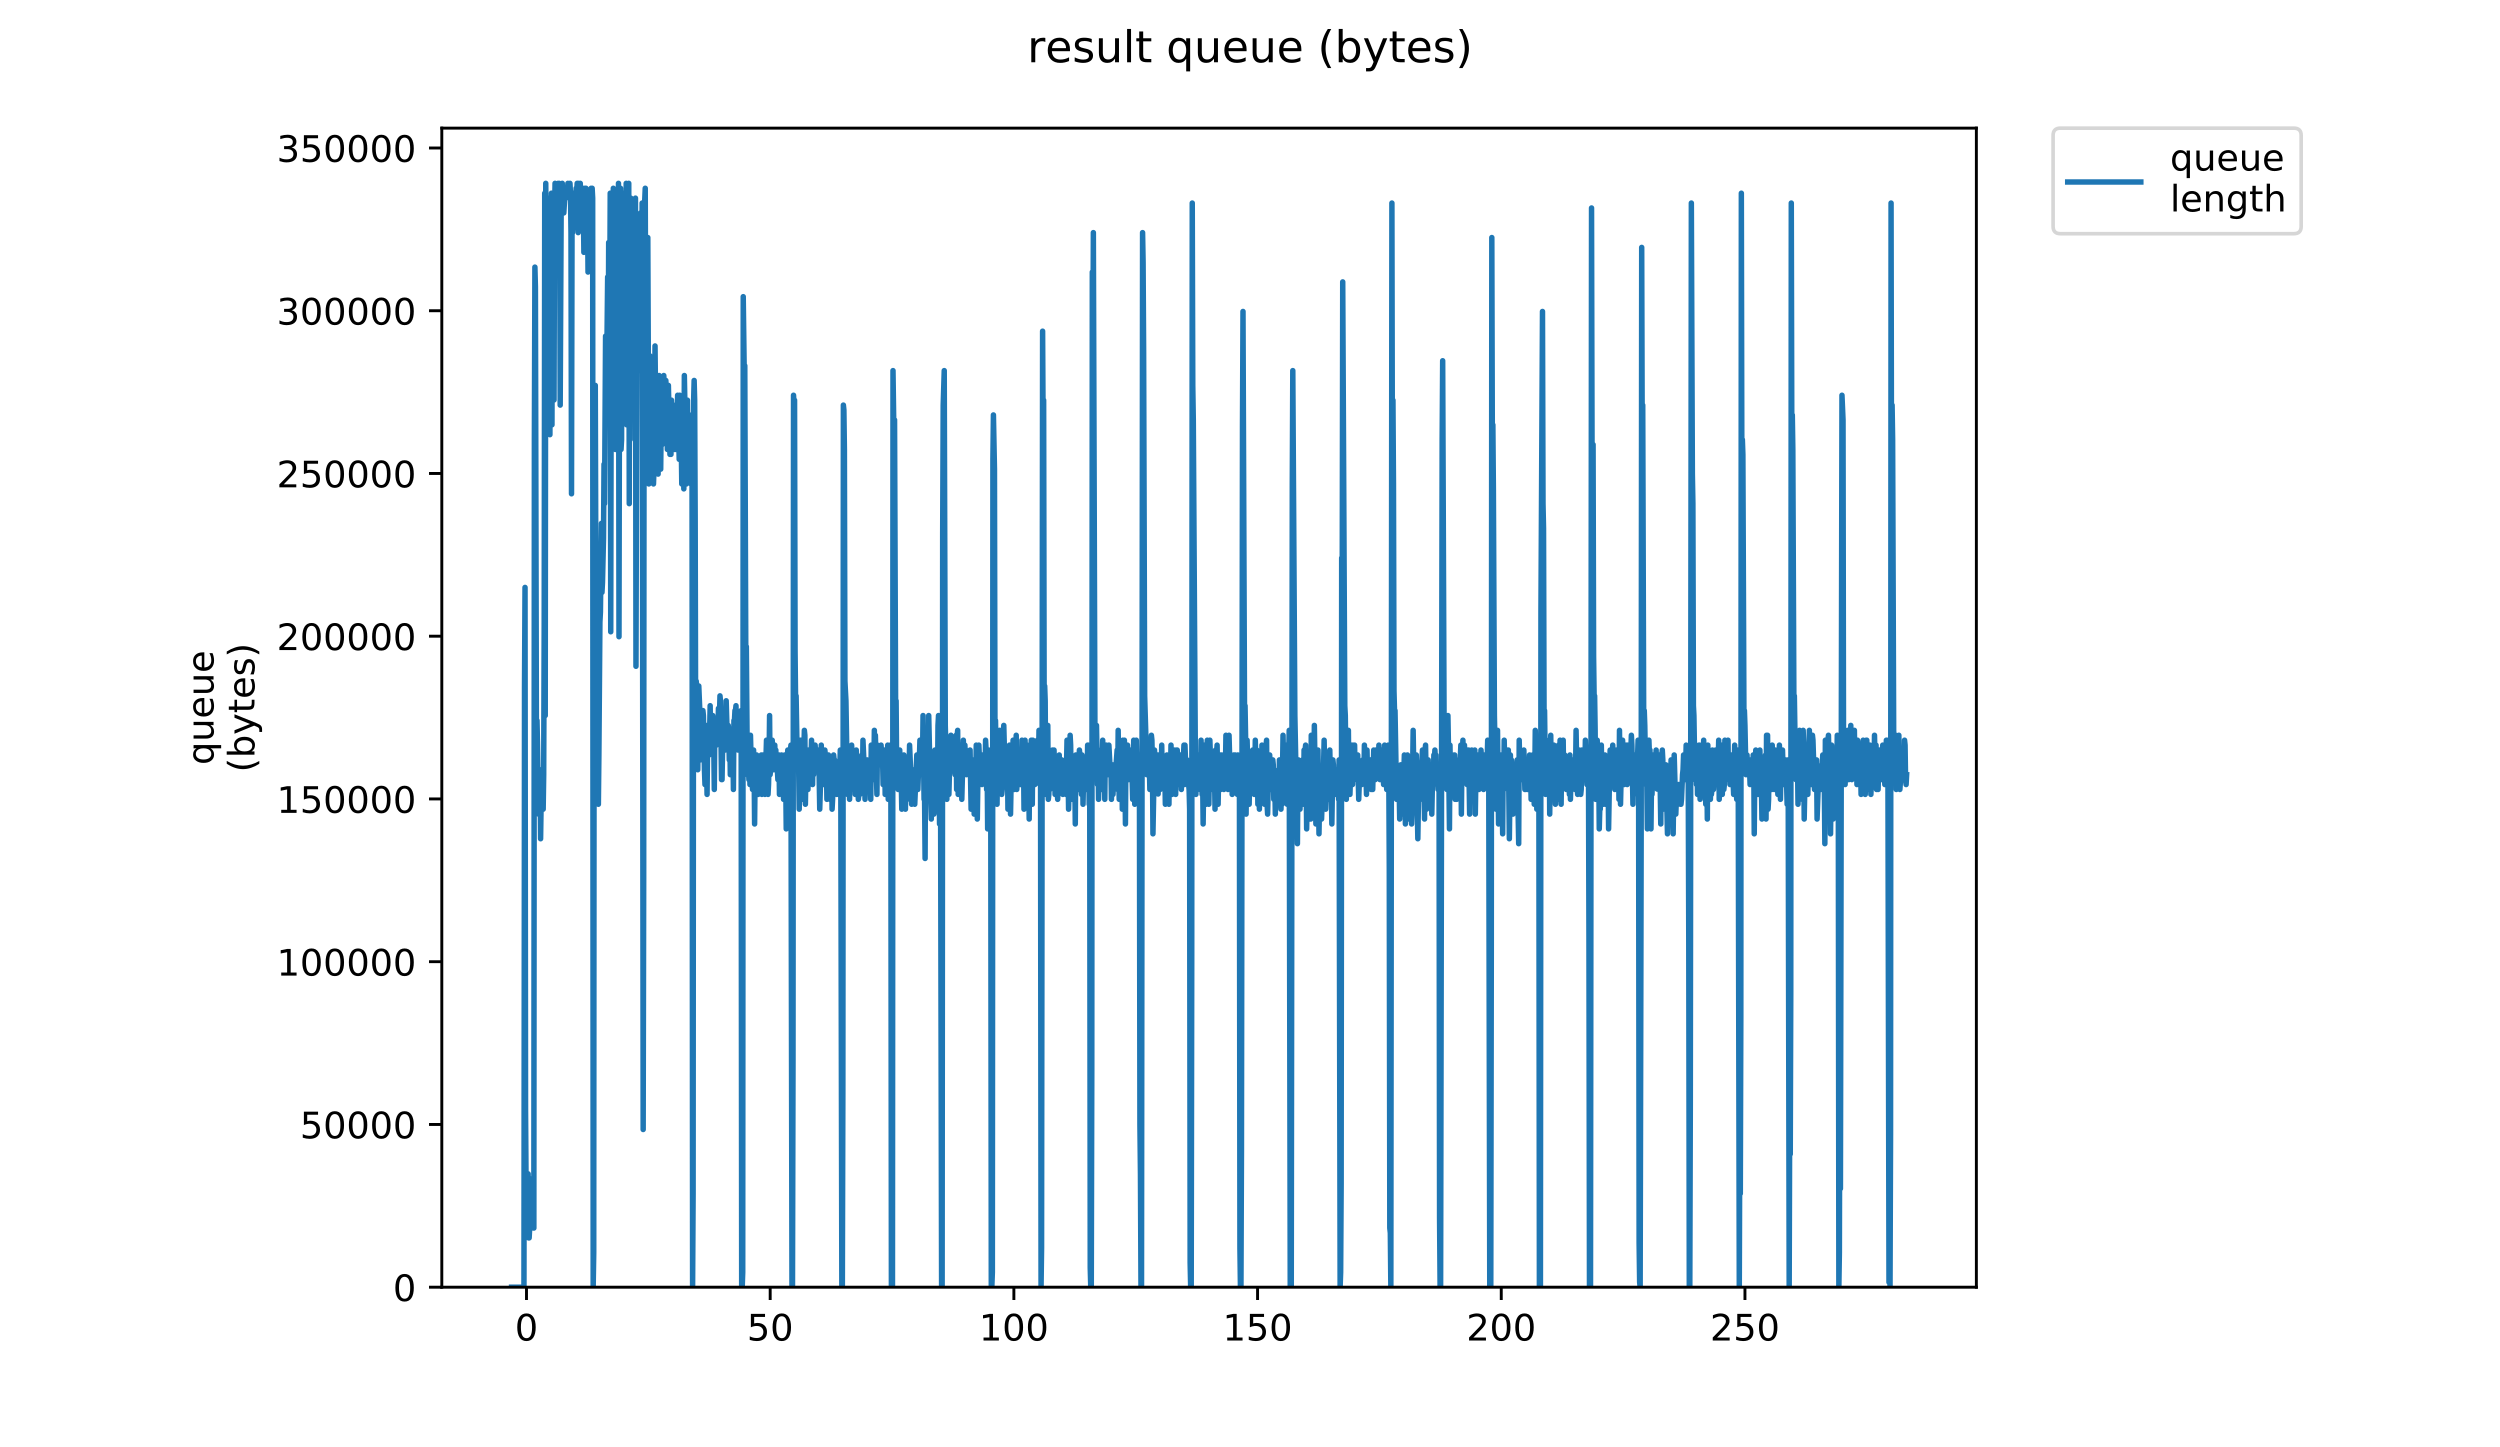 <?xml version="1.0" encoding="utf-8" standalone="no"?>
<!DOCTYPE svg PUBLIC "-//W3C//DTD SVG 1.1//EN"
  "http://www.w3.org/Graphics/SVG/1.1/DTD/svg11.dtd">
<!-- Created with matplotlib (https://matplotlib.org/) -->
<svg height="396pt" version="1.1" viewBox="0 0 684 396" width="684pt" xmlns="http://www.w3.org/2000/svg" xmlns:xlink="http://www.w3.org/1999/xlink">
 <defs>
  <style type="text/css">
*{stroke-linecap:butt;stroke-linejoin:round;}
  </style>
 </defs>
 <g id="figure_1">
  <g id="patch_1">
   <path d="M 0 396 
L 684 396 
L 684 0 
L 0 0 
z
" style="fill:#ffffff;"/>
  </g>
  <g id="axes_1">
   <g id="patch_2">
    <path d="M 120.879 352.174 
L 540.734 352.174 
L 540.734 35.062 
L 120.879 35.062 
z
" style="fill:#ffffff;"/>
   </g>
   <g id="matplotlib.axis_1">
    <g id="xtick_1">
     <g id="line2d_1">
      <defs>
       <path d="M 0 0 
L 0 3.5 
" id="mb4400d810d" style="stroke:#000000;stroke-width:0.8;"/>
      </defs>
      <g>
       <use style="stroke:#000000;stroke-width:0.8;" x="144.048" xlink:href="#mb4400d810d" y="352.174"/>
      </g>
     </g>
     <g id="text_1">
      <!-- 0 -->
      <defs>
       <path d="M 31.781 66.406 
Q 24.172 66.406 20.328 58.906 
Q 16.5 51.422 16.5 36.375 
Q 16.5 21.391 20.328 13.891 
Q 24.172 6.391 31.781 6.391 
Q 39.453 6.391 43.281 13.891 
Q 47.125 21.391 47.125 36.375 
Q 47.125 51.422 43.281 58.906 
Q 39.453 66.406 31.781 66.406 
z
M 31.781 74.219 
Q 44.047 74.219 50.516 64.516 
Q 56.984 54.828 56.984 36.375 
Q 56.984 17.969 50.516 8.266 
Q 44.047 -1.422 31.781 -1.422 
Q 19.531 -1.422 13.062 8.266 
Q 6.594 17.969 6.594 36.375 
Q 6.594 54.828 13.062 64.516 
Q 19.531 74.219 31.781 74.219 
z
" id="DejaVuSans-48"/>
      </defs>
      <g transform="translate(140.867 366.773)scale(0.1 -0.1)">
       <use xlink:href="#DejaVuSans-48"/>
      </g>
     </g>
    </g>
    <g id="xtick_2">
     <g id="line2d_2">
      <g>
       <use style="stroke:#000000;stroke-width:0.8;" x="210.722" xlink:href="#mb4400d810d" y="352.174"/>
      </g>
     </g>
     <g id="text_2">
      <!-- 50 -->
      <defs>
       <path d="M 10.797 72.906 
L 49.516 72.906 
L 49.516 64.594 
L 19.828 64.594 
L 19.828 46.734 
Q 21.969 47.469 24.109 47.828 
Q 26.266 48.188 28.422 48.188 
Q 40.625 48.188 47.75 41.5 
Q 54.891 34.812 54.891 23.391 
Q 54.891 11.625 47.562 5.094 
Q 40.234 -1.422 26.906 -1.422 
Q 22.312 -1.422 17.547 -0.641 
Q 12.797 0.141 7.719 1.703 
L 7.719 11.625 
Q 12.109 9.234 16.797 8.062 
Q 21.484 6.891 26.703 6.891 
Q 35.156 6.891 40.078 11.328 
Q 45.016 15.766 45.016 23.391 
Q 45.016 31 40.078 35.438 
Q 35.156 39.891 26.703 39.891 
Q 22.75 39.891 18.812 39.016 
Q 14.891 38.141 10.797 36.281 
z
" id="DejaVuSans-53"/>
      </defs>
      <g transform="translate(204.36 366.773)scale(0.1 -0.1)">
       <use xlink:href="#DejaVuSans-53"/>
       <use x="63.623" xlink:href="#DejaVuSans-48"/>
      </g>
     </g>
    </g>
    <g id="xtick_3">
     <g id="line2d_3">
      <g>
       <use style="stroke:#000000;stroke-width:0.8;" x="277.396" xlink:href="#mb4400d810d" y="352.174"/>
      </g>
     </g>
     <g id="text_3">
      <!-- 100 -->
      <defs>
       <path d="M 12.406 8.297 
L 28.516 8.297 
L 28.516 63.922 
L 10.984 60.406 
L 10.984 69.391 
L 28.422 72.906 
L 38.281 72.906 
L 38.281 8.297 
L 54.391 8.297 
L 54.391 0 
L 12.406 0 
z
" id="DejaVuSans-49"/>
      </defs>
      <g transform="translate(267.852 366.773)scale(0.1 -0.1)">
       <use xlink:href="#DejaVuSans-49"/>
       <use x="63.623" xlink:href="#DejaVuSans-48"/>
       <use x="127.246" xlink:href="#DejaVuSans-48"/>
      </g>
     </g>
    </g>
    <g id="xtick_4">
     <g id="line2d_4">
      <g>
       <use style="stroke:#000000;stroke-width:0.8;" x="344.07" xlink:href="#mb4400d810d" y="352.174"/>
      </g>
     </g>
     <g id="text_4">
      <!-- 150 -->
      <g transform="translate(334.526 366.773)scale(0.1 -0.1)">
       <use xlink:href="#DejaVuSans-49"/>
       <use x="63.623" xlink:href="#DejaVuSans-53"/>
       <use x="127.246" xlink:href="#DejaVuSans-48"/>
      </g>
     </g>
    </g>
    <g id="xtick_5">
     <g id="line2d_5">
      <g>
       <use style="stroke:#000000;stroke-width:0.8;" x="410.744" xlink:href="#mb4400d810d" y="352.174"/>
      </g>
     </g>
     <g id="text_5">
      <!-- 200 -->
      <defs>
       <path d="M 19.188 8.297 
L 53.609 8.297 
L 53.609 0 
L 7.328 0 
L 7.328 8.297 
Q 12.938 14.109 22.625 23.891 
Q 32.328 33.688 34.812 36.531 
Q 39.547 41.844 41.422 45.531 
Q 43.312 49.219 43.312 52.781 
Q 43.312 58.594 39.234 62.25 
Q 35.156 65.922 28.609 65.922 
Q 23.969 65.922 18.812 64.312 
Q 13.672 62.703 7.812 59.422 
L 7.812 69.391 
Q 13.766 71.781 18.938 73 
Q 24.125 74.219 28.422 74.219 
Q 39.75 74.219 46.484 68.547 
Q 53.219 62.891 53.219 53.422 
Q 53.219 48.922 51.531 44.891 
Q 49.859 40.875 45.406 35.406 
Q 44.188 33.984 37.641 27.219 
Q 31.109 20.453 19.188 8.297 
z
" id="DejaVuSans-50"/>
      </defs>
      <g transform="translate(401.2 366.773)scale(0.1 -0.1)">
       <use xlink:href="#DejaVuSans-50"/>
       <use x="63.623" xlink:href="#DejaVuSans-48"/>
       <use x="127.246" xlink:href="#DejaVuSans-48"/>
      </g>
     </g>
    </g>
    <g id="xtick_6">
     <g id="line2d_6">
      <g>
       <use style="stroke:#000000;stroke-width:0.8;" x="477.418" xlink:href="#mb4400d810d" y="352.174"/>
      </g>
     </g>
     <g id="text_6">
      <!-- 250 -->
      <g transform="translate(467.874 366.773)scale(0.1 -0.1)">
       <use xlink:href="#DejaVuSans-50"/>
       <use x="63.623" xlink:href="#DejaVuSans-53"/>
       <use x="127.246" xlink:href="#DejaVuSans-48"/>
      </g>
     </g>
    </g>
   </g>
   <g id="matplotlib.axis_2">
    <g id="ytick_1">
     <g id="line2d_7">
      <defs>
       <path d="M 0 0 
L -3.5 0 
" id="m1497741224" style="stroke:#000000;stroke-width:0.8;"/>
      </defs>
      <g>
       <use style="stroke:#000000;stroke-width:0.8;" x="120.879" xlink:href="#m1497741224" y="352.174"/>
      </g>
     </g>
     <g id="text_7">
      <!-- 0 -->
      <g transform="translate(107.516 355.973)scale(0.1 -0.1)">
       <use xlink:href="#DejaVuSans-48"/>
      </g>
     </g>
    </g>
    <g id="ytick_2">
     <g id="line2d_8">
      <g>
       <use style="stroke:#000000;stroke-width:0.8;" x="120.879" xlink:href="#m1497741224" y="307.648"/>
      </g>
     </g>
     <g id="text_8">
      <!-- 50000 -->
      <g transform="translate(82.066 311.447)scale(0.1 -0.1)">
       <use xlink:href="#DejaVuSans-53"/>
       <use x="63.623" xlink:href="#DejaVuSans-48"/>
       <use x="127.246" xlink:href="#DejaVuSans-48"/>
       <use x="190.869" xlink:href="#DejaVuSans-48"/>
       <use x="254.492" xlink:href="#DejaVuSans-48"/>
      </g>
     </g>
    </g>
    <g id="ytick_3">
     <g id="line2d_9">
      <g>
       <use style="stroke:#000000;stroke-width:0.8;" x="120.879" xlink:href="#m1497741224" y="263.121"/>
      </g>
     </g>
     <g id="text_9">
      <!-- 100000 -->
      <g transform="translate(75.704 266.92)scale(0.1 -0.1)">
       <use xlink:href="#DejaVuSans-49"/>
       <use x="63.623" xlink:href="#DejaVuSans-48"/>
       <use x="127.246" xlink:href="#DejaVuSans-48"/>
       <use x="190.869" xlink:href="#DejaVuSans-48"/>
       <use x="254.492" xlink:href="#DejaVuSans-48"/>
       <use x="318.115" xlink:href="#DejaVuSans-48"/>
      </g>
     </g>
    </g>
    <g id="ytick_4">
     <g id="line2d_10">
      <g>
       <use style="stroke:#000000;stroke-width:0.8;" x="120.879" xlink:href="#m1497741224" y="218.595"/>
      </g>
     </g>
     <g id="text_10">
      <!-- 150000 -->
      <g transform="translate(75.704 222.394)scale(0.1 -0.1)">
       <use xlink:href="#DejaVuSans-49"/>
       <use x="63.623" xlink:href="#DejaVuSans-53"/>
       <use x="127.246" xlink:href="#DejaVuSans-48"/>
       <use x="190.869" xlink:href="#DejaVuSans-48"/>
       <use x="254.492" xlink:href="#DejaVuSans-48"/>
       <use x="318.115" xlink:href="#DejaVuSans-48"/>
      </g>
     </g>
    </g>
    <g id="ytick_5">
     <g id="line2d_11">
      <g>
       <use style="stroke:#000000;stroke-width:0.8;" x="120.879" xlink:href="#m1497741224" y="174.068"/>
      </g>
     </g>
     <g id="text_11">
      <!-- 200000 -->
      <g transform="translate(75.704 177.867)scale(0.1 -0.1)">
       <use xlink:href="#DejaVuSans-50"/>
       <use x="63.623" xlink:href="#DejaVuSans-48"/>
       <use x="127.246" xlink:href="#DejaVuSans-48"/>
       <use x="190.869" xlink:href="#DejaVuSans-48"/>
       <use x="254.492" xlink:href="#DejaVuSans-48"/>
       <use x="318.115" xlink:href="#DejaVuSans-48"/>
      </g>
     </g>
    </g>
    <g id="ytick_6">
     <g id="line2d_12">
      <g>
       <use style="stroke:#000000;stroke-width:0.8;" x="120.879" xlink:href="#m1497741224" y="129.541"/>
      </g>
     </g>
     <g id="text_12">
      <!-- 250000 -->
      <g transform="translate(75.704 133.341)scale(0.1 -0.1)">
       <use xlink:href="#DejaVuSans-50"/>
       <use x="63.623" xlink:href="#DejaVuSans-53"/>
       <use x="127.246" xlink:href="#DejaVuSans-48"/>
       <use x="190.869" xlink:href="#DejaVuSans-48"/>
       <use x="254.492" xlink:href="#DejaVuSans-48"/>
       <use x="318.115" xlink:href="#DejaVuSans-48"/>
      </g>
     </g>
    </g>
    <g id="ytick_7">
     <g id="line2d_13">
      <g>
       <use style="stroke:#000000;stroke-width:0.8;" x="120.879" xlink:href="#m1497741224" y="85.015"/>
      </g>
     </g>
     <g id="text_13">
      <!-- 300000 -->
      <defs>
       <path d="M 40.578 39.312 
Q 47.656 37.797 51.625 33 
Q 55.609 28.219 55.609 21.188 
Q 55.609 10.406 48.188 4.484 
Q 40.766 -1.422 27.094 -1.422 
Q 22.516 -1.422 17.656 -0.516 
Q 12.797 0.391 7.625 2.203 
L 7.625 11.719 
Q 11.719 9.328 16.594 8.109 
Q 21.484 6.891 26.812 6.891 
Q 36.078 6.891 40.938 10.547 
Q 45.797 14.203 45.797 21.188 
Q 45.797 27.641 41.281 31.266 
Q 36.766 34.906 28.719 34.906 
L 20.219 34.906 
L 20.219 43.016 
L 29.109 43.016 
Q 36.375 43.016 40.234 45.922 
Q 44.094 48.828 44.094 54.297 
Q 44.094 59.906 40.109 62.906 
Q 36.141 65.922 28.719 65.922 
Q 24.656 65.922 20.016 65.031 
Q 15.375 64.156 9.812 62.312 
L 9.812 71.094 
Q 15.438 72.656 20.344 73.438 
Q 25.25 74.219 29.594 74.219 
Q 40.828 74.219 47.359 69.109 
Q 53.906 64.016 53.906 55.328 
Q 53.906 49.266 50.438 45.094 
Q 46.969 40.922 40.578 39.312 
z
" id="DejaVuSans-51"/>
      </defs>
      <g transform="translate(75.704 88.814)scale(0.1 -0.1)">
       <use xlink:href="#DejaVuSans-51"/>
       <use x="63.623" xlink:href="#DejaVuSans-48"/>
       <use x="127.246" xlink:href="#DejaVuSans-48"/>
       <use x="190.869" xlink:href="#DejaVuSans-48"/>
       <use x="254.492" xlink:href="#DejaVuSans-48"/>
       <use x="318.115" xlink:href="#DejaVuSans-48"/>
      </g>
     </g>
    </g>
    <g id="ytick_8">
     <g id="line2d_14">
      <g>
       <use style="stroke:#000000;stroke-width:0.8;" x="120.879" xlink:href="#m1497741224" y="40.488"/>
      </g>
     </g>
     <g id="text_14">
      <!-- 350000 -->
      <g transform="translate(75.704 44.288)scale(0.1 -0.1)">
       <use xlink:href="#DejaVuSans-51"/>
       <use x="63.623" xlink:href="#DejaVuSans-53"/>
       <use x="127.246" xlink:href="#DejaVuSans-48"/>
       <use x="190.869" xlink:href="#DejaVuSans-48"/>
       <use x="254.492" xlink:href="#DejaVuSans-48"/>
       <use x="318.115" xlink:href="#DejaVuSans-48"/>
      </g>
     </g>
    </g>
    <g id="text_15">
     <!-- queue -->
     <defs>
      <path d="M 14.797 27.297 
Q 14.797 17.391 18.875 11.75 
Q 22.953 6.109 30.078 6.109 
Q 37.203 6.109 41.297 11.75 
Q 45.406 17.391 45.406 27.297 
Q 45.406 37.203 41.297 42.844 
Q 37.203 48.484 30.078 48.484 
Q 22.953 48.484 18.875 42.844 
Q 14.797 37.203 14.797 27.297 
z
M 45.406 8.203 
Q 42.578 3.328 38.25 0.953 
Q 33.938 -1.422 27.875 -1.422 
Q 17.969 -1.422 11.734 6.484 
Q 5.516 14.406 5.516 27.297 
Q 5.516 40.188 11.734 48.094 
Q 17.969 56 27.875 56 
Q 33.938 56 38.25 53.625 
Q 42.578 51.266 45.406 46.391 
L 45.406 54.688 
L 54.391 54.688 
L 54.391 -20.797 
L 45.406 -20.797 
z
" id="DejaVuSans-113"/>
      <path d="M 8.5 21.578 
L 8.5 54.688 
L 17.484 54.688 
L 17.484 21.922 
Q 17.484 14.156 20.5 10.266 
Q 23.531 6.391 29.594 6.391 
Q 36.859 6.391 41.078 11.031 
Q 45.312 15.672 45.312 23.688 
L 45.312 54.688 
L 54.297 54.688 
L 54.297 0 
L 45.312 0 
L 45.312 8.406 
Q 42.047 3.422 37.719 1 
Q 33.406 -1.422 27.688 -1.422 
Q 18.266 -1.422 13.375 4.438 
Q 8.5 10.297 8.5 21.578 
z
M 31.109 56 
z
" id="DejaVuSans-117"/>
      <path d="M 56.203 29.594 
L 56.203 25.203 
L 14.891 25.203 
Q 15.484 15.922 20.484 11.062 
Q 25.484 6.203 34.422 6.203 
Q 39.594 6.203 44.453 7.469 
Q 49.312 8.734 54.109 11.281 
L 54.109 2.781 
Q 49.266 0.734 44.188 -0.344 
Q 39.109 -1.422 33.891 -1.422 
Q 20.797 -1.422 13.156 6.188 
Q 5.516 13.812 5.516 26.812 
Q 5.516 40.234 12.766 48.109 
Q 20.016 56 32.328 56 
Q 43.359 56 49.781 48.891 
Q 56.203 41.797 56.203 29.594 
z
M 47.219 32.234 
Q 47.125 39.594 43.094 43.984 
Q 39.062 48.391 32.422 48.391 
Q 24.906 48.391 20.391 44.141 
Q 15.875 39.891 15.188 32.172 
z
" id="DejaVuSans-101"/>
     </defs>
     <g transform="translate(58.426 209.283)rotate(-90)scale(0.1 -0.1)">
      <use xlink:href="#DejaVuSans-113"/>
      <use x="63.477" xlink:href="#DejaVuSans-117"/>
      <use x="126.855" xlink:href="#DejaVuSans-101"/>
      <use x="188.379" xlink:href="#DejaVuSans-117"/>
      <use x="251.758" xlink:href="#DejaVuSans-101"/>
     </g>
     <!-- (bytes) -->
     <defs>
      <path d="M 31 75.875 
Q 24.469 64.656 21.281 53.656 
Q 18.109 42.672 18.109 31.391 
Q 18.109 20.125 21.312 9.062 
Q 24.516 -2 31 -13.188 
L 23.188 -13.188 
Q 15.875 -1.703 12.234 9.375 
Q 8.594 20.453 8.594 31.391 
Q 8.594 42.281 12.203 53.312 
Q 15.828 64.359 23.188 75.875 
z
" id="DejaVuSans-40"/>
      <path d="M 48.688 27.297 
Q 48.688 37.203 44.609 42.844 
Q 40.531 48.484 33.406 48.484 
Q 26.266 48.484 22.188 42.844 
Q 18.109 37.203 18.109 27.297 
Q 18.109 17.391 22.188 11.75 
Q 26.266 6.109 33.406 6.109 
Q 40.531 6.109 44.609 11.75 
Q 48.688 17.391 48.688 27.297 
z
M 18.109 46.391 
Q 20.953 51.266 25.266 53.625 
Q 29.594 56 35.594 56 
Q 45.562 56 51.781 48.094 
Q 58.016 40.188 58.016 27.297 
Q 58.016 14.406 51.781 6.484 
Q 45.562 -1.422 35.594 -1.422 
Q 29.594 -1.422 25.266 0.953 
Q 20.953 3.328 18.109 8.203 
L 18.109 0 
L 9.078 0 
L 9.078 75.984 
L 18.109 75.984 
z
" id="DejaVuSans-98"/>
      <path d="M 32.172 -5.078 
Q 28.375 -14.844 24.75 -17.812 
Q 21.141 -20.797 15.094 -20.797 
L 7.906 -20.797 
L 7.906 -13.281 
L 13.188 -13.281 
Q 16.891 -13.281 18.938 -11.516 
Q 21 -9.766 23.484 -3.219 
L 25.094 0.875 
L 2.984 54.688 
L 12.5 54.688 
L 29.594 11.922 
L 46.688 54.688 
L 56.203 54.688 
z
" id="DejaVuSans-121"/>
      <path d="M 18.312 70.219 
L 18.312 54.688 
L 36.812 54.688 
L 36.812 47.703 
L 18.312 47.703 
L 18.312 18.016 
Q 18.312 11.328 20.141 9.422 
Q 21.969 7.516 27.594 7.516 
L 36.812 7.516 
L 36.812 0 
L 27.594 0 
Q 17.188 0 13.234 3.875 
Q 9.281 7.766 9.281 18.016 
L 9.281 47.703 
L 2.688 47.703 
L 2.688 54.688 
L 9.281 54.688 
L 9.281 70.219 
z
" id="DejaVuSans-116"/>
      <path d="M 44.281 53.078 
L 44.281 44.578 
Q 40.484 46.531 36.375 47.5 
Q 32.281 48.484 27.875 48.484 
Q 21.188 48.484 17.844 46.438 
Q 14.5 44.391 14.5 40.281 
Q 14.5 37.156 16.891 35.375 
Q 19.281 33.594 26.516 31.984 
L 29.594 31.297 
Q 39.156 29.25 43.188 25.516 
Q 47.219 21.781 47.219 15.094 
Q 47.219 7.469 41.188 3.016 
Q 35.156 -1.422 24.609 -1.422 
Q 20.219 -1.422 15.453 -0.562 
Q 10.688 0.297 5.422 2 
L 5.422 11.281 
Q 10.406 8.688 15.234 7.391 
Q 20.062 6.109 24.812 6.109 
Q 31.156 6.109 34.562 8.281 
Q 37.984 10.453 37.984 14.406 
Q 37.984 18.062 35.516 20.016 
Q 33.062 21.969 24.703 23.781 
L 21.578 24.516 
Q 13.234 26.266 9.516 29.906 
Q 5.812 33.547 5.812 39.891 
Q 5.812 47.609 11.281 51.797 
Q 16.75 56 26.812 56 
Q 31.781 56 36.172 55.266 
Q 40.578 54.547 44.281 53.078 
z
" id="DejaVuSans-115"/>
      <path d="M 8.016 75.875 
L 15.828 75.875 
Q 23.141 64.359 26.781 53.312 
Q 30.422 42.281 30.422 31.391 
Q 30.422 20.453 26.781 9.375 
Q 23.141 -1.703 15.828 -13.188 
L 8.016 -13.188 
Q 14.5 -2 17.703 9.062 
Q 20.906 20.125 20.906 31.391 
Q 20.906 42.672 17.703 53.656 
Q 14.5 64.656 8.016 75.875 
z
" id="DejaVuSans-41"/>
     </defs>
     <g transform="translate(69.624 211.295)rotate(-90)scale(0.1 -0.1)">
      <use xlink:href="#DejaVuSans-40"/>
      <use x="39.014" xlink:href="#DejaVuSans-98"/>
      <use x="102.49" xlink:href="#DejaVuSans-121"/>
      <use x="161.67" xlink:href="#DejaVuSans-116"/>
      <use x="200.879" xlink:href="#DejaVuSans-101"/>
      <use x="262.402" xlink:href="#DejaVuSans-115"/>
      <use x="314.502" xlink:href="#DejaVuSans-41"/>
     </g>
    </g>
   </g>
   <g id="line2d_15">
    <path clip-path="url(#p09cffe7a7a)" d="M 139.963 352.174 
L 143.356 352.174 
L 143.505 187.686 
L 143.646 160.721 
L 143.79 303.637 
L 143.93 323.861 
L 144.354 333.298 
L 144.495 321.169 
L 144.636 338.692 
L 144.776 338.692 
L 144.917 335.995 
L 145.06 322.512 
L 145.204 335.995 
L 145.489 335.995 
L 145.774 329.254 
L 146.063 335.995 
L 146.204 120.273 
L 146.347 73.084 
L 146.489 78.477 
L 146.778 209.258 
L 146.921 197.124 
L 147.063 203.865 
L 147.344 222.741 
L 147.485 213.303 
L 147.625 218.696 
L 147.765 210.606 
L 147.905 229.482 
L 148.185 210.606 
L 148.325 214.651 
L 148.471 210.606 
L 148.612 221.393 
L 148.753 211.955 
L 148.893 171.448 
L 149.035 52.86 
L 149.175 195.776 
L 149.317 50.163 
L 149.457 70.396 
L 149.597 56.904 
L 149.743 56.904 
L 149.885 54.208 
L 150.026 75.78 
L 150.168 56.904 
L 150.311 59.601 
L 150.454 118.925 
L 150.595 60.949 
L 150.735 81.173 
L 150.876 52.86 
L 151.017 116.228 
L 151.16 60.949 
L 151.301 90.611 
L 151.442 54.208 
L 151.582 109.428 
L 151.722 59.601 
L 151.862 50.163 
L 152.002 54.208 
L 152.142 51.511 
L 152.282 60.848 
L 152.423 52.902 
L 152.563 52.86 
L 152.704 50.163 
L 152.844 51.511 
L 152.985 50.163 
L 153.126 56.904 
L 153.268 110.835 
L 153.549 54.208 
L 153.832 50.163 
L 153.974 54.208 
L 154.114 54.208 
L 154.255 58.253 
L 154.676 51.511 
L 154.817 54.208 
L 155.098 51.511 
L 155.238 52.86 
L 155.378 50.163 
L 155.519 52.86 
L 155.801 52.86 
L 155.941 50.163 
L 156.081 52.86 
L 156.222 63.646 
L 156.363 135.104 
L 156.504 63.646 
L 156.645 63.646 
L 156.786 60.949 
L 156.926 52.86 
L 157.351 52.86 
L 157.492 55.556 
L 157.632 51.511 
L 157.774 52.86 
L 157.914 50.163 
L 158.054 50.163 
L 158.195 63.646 
L 158.336 50.163 
L 158.476 56.904 
L 158.619 56.904 
L 158.76 50.163 
L 158.902 55.556 
L 159.044 51.511 
L 159.184 54.208 
L 159.324 51.511 
L 159.465 51.511 
L 159.607 56.904 
L 159.748 69.039 
L 160.034 51.511 
L 160.32 51.511 
L 160.461 56.904 
L 160.601 55.556 
L 160.741 55.556 
L 160.881 74.432 
L 161.022 52.86 
L 161.162 54.208 
L 161.302 54.208 
L 161.443 56.904 
L 161.729 51.511 
L 161.871 54.208 
L 162.013 51.511 
L 162.154 54.208 
L 162.294 352.174 
L 162.445 342.736 
L 162.586 116.228 
L 162.868 105.442 
L 163.151 198.472 
L 163.292 205.213 
L 163.433 206.562 
L 163.574 218.696 
L 163.714 220.044 
L 163.855 206.562 
L 164.135 170.159 
L 164.276 167.462 
L 164.559 143.193 
L 164.699 162.069 
L 164.84 159.372 
L 165.12 147.238 
L 165.26 127.014 
L 165.4 137.8 
L 165.681 91.959 
L 165.822 102.745 
L 165.963 104.094 
L 166.251 75.78 
L 166.392 105.442 
L 166.532 66.342 
L 166.673 70.396 
L 166.814 85.218 
L 166.955 52.86 
L 167.096 172.855 
L 167.236 87.914 
L 167.377 116.228 
L 167.517 104.094 
L 167.805 51.511 
L 167.946 91.959 
L 168.087 54.208 
L 168.371 122.969 
L 168.511 120.273 
L 168.652 67.69 
L 168.793 117.576 
L 168.934 54.208 
L 169.075 100.049 
L 169.215 50.163 
L 169.356 174.203 
L 169.496 98.701 
L 169.637 87.914 
L 169.778 51.511 
L 169.919 122.969 
L 170.059 120.273 
L 170.199 62.297 
L 170.34 98.701 
L 170.481 52.86 
L 170.621 82.521 
L 170.762 55.556 
L 170.902 109.487 
L 171.043 54.208 
L 171.184 110.835 
L 171.325 50.163 
L 171.465 116.228 
L 171.887 54.208 
L 172.027 50.163 
L 172.168 137.8 
L 172.308 55.556 
L 172.449 81.173 
L 172.59 54.208 
L 172.73 101.401 
L 172.874 55.556 
L 173.014 94.656 
L 173.155 101.401 
L 173.295 55.556 
L 173.436 96.004 
L 173.576 60.949 
L 173.719 120.273 
L 173.859 54.208 
L 174 182.293 
L 174.281 85.218 
L 174.422 87.914 
L 174.562 67.69 
L 174.703 90.611 
L 174.843 70.396 
L 174.984 77.128 
L 175.127 101.401 
L 175.267 58.253 
L 175.408 58.253 
L 175.549 82.521 
L 175.689 55.556 
L 175.971 309.03 
L 176.111 240.268 
L 176.252 58.253 
L 176.536 51.511 
L 176.677 97.352 
L 176.817 73.084 
L 176.958 70.396 
L 177.098 64.994 
L 177.239 64.994 
L 177.519 132.405 
L 177.802 97.352 
L 177.942 129.711 
L 178.083 128.362 
L 178.224 102.745 
L 178.365 104.094 
L 178.505 98.701 
L 178.652 109.487 
L 178.793 132.405 
L 178.934 128.362 
L 179.215 94.656 
L 179.356 108.138 
L 179.497 108.138 
L 179.637 110.835 
L 179.919 110.835 
L 180.06 129.711 
L 180.341 102.745 
L 180.482 110.835 
L 180.624 112.183 
L 180.765 128.362 
L 180.905 114.88 
L 181.047 113.531 
L 181.187 121.621 
L 181.328 114.88 
L 181.468 114.88 
L 181.609 102.745 
L 181.75 105.442 
L 181.89 116.228 
L 182.03 113.531 
L 182.17 104.094 
L 182.451 109.487 
L 182.591 122.969 
L 182.731 122.969 
L 182.871 105.442 
L 183.295 124.318 
L 183.435 121.621 
L 183.575 124.318 
L 183.717 109.487 
L 184 122.969 
L 184.14 112.183 
L 184.28 120.273 
L 184.421 120.273 
L 184.562 122.969 
L 184.842 110.835 
L 184.982 122.969 
L 185.123 122.969 
L 185.403 108.138 
L 185.543 120.273 
L 185.683 118.925 
L 185.827 125.666 
L 185.968 108.138 
L 186.108 124.318 
L 186.249 110.835 
L 186.532 132.405 
L 186.672 117.576 
L 186.812 118.925 
L 186.952 117.576 
L 187.094 133.755 
L 187.236 102.745 
L 187.798 132.405 
L 188.079 109.487 
L 188.219 122.969 
L 188.36 122.969 
L 188.642 113.531 
L 188.924 122.969 
L 189.065 132.405 
L 189.205 116.228 
L 189.346 132.405 
L 189.494 352.174 
L 189.635 326.557 
L 189.778 109.487 
L 189.919 104.094 
L 190.059 109.487 
L 190.2 141.845 
L 190.34 203.865 
L 190.481 186.338 
L 190.621 187.686 
L 190.762 209.258 
L 190.904 210.606 
L 191.187 187.686 
L 191.468 194.415 
L 191.609 207.91 
L 191.749 199.82 
L 191.891 198.472 
L 192.031 203.865 
L 192.172 201.169 
L 192.313 194.415 
L 192.454 195.776 
L 192.738 210.606 
L 192.879 214.651 
L 193.022 199.82 
L 193.164 198.472 
L 193.451 217.348 
L 193.592 203.865 
L 193.734 201.169 
L 194.017 206.562 
L 194.3 193.079 
L 194.442 205.213 
L 194.583 202.517 
L 194.724 197.124 
L 194.865 205.213 
L 195.006 195.776 
L 195.149 198.472 
L 195.289 203.865 
L 195.431 216 
L 195.574 198.472 
L 195.715 198.472 
L 195.856 197.124 
L 195.996 203.865 
L 196.137 198.472 
L 196.279 201.169 
L 196.422 201.169 
L 196.564 193.818 
L 196.704 198.472 
L 196.845 195.776 
L 196.986 190.382 
L 197.127 191.731 
L 197.409 213.303 
L 197.55 213.303 
L 197.838 197.124 
L 197.979 201.169 
L 198.12 194.415 
L 198.261 197.124 
L 198.403 205.213 
L 198.684 191.731 
L 198.964 201.169 
L 199.105 205.213 
L 199.246 198.472 
L 199.387 199.82 
L 199.532 207.91 
L 199.673 201.169 
L 199.814 211.955 
L 199.956 199.82 
L 200.097 206.562 
L 200.238 203.865 
L 200.379 211.955 
L 200.521 203.865 
L 200.661 216 
L 200.802 197.124 
L 200.943 197.124 
L 201.084 194.415 
L 201.225 194.415 
L 201.365 193.079 
L 201.506 199.82 
L 201.647 198.472 
L 201.931 205.213 
L 202.072 203.865 
L 202.213 205.213 
L 202.355 203.865 
L 202.496 201.169 
L 202.638 201.169 
L 202.779 194.415 
L 202.921 352.174 
L 203.068 352.174 
L 203.209 348.129 
L 203.349 81.173 
L 203.631 102.745 
L 203.772 100.049 
L 204.055 182.293 
L 204.197 176.9 
L 204.478 211.955 
L 204.76 209.258 
L 204.901 213.303 
L 205.042 203.865 
L 205.187 214.651 
L 205.328 201.169 
L 205.61 211.955 
L 205.753 213.303 
L 205.894 216 
L 206.177 205.213 
L 206.317 209.258 
L 206.458 225.437 
L 206.598 211.955 
L 206.739 216 
L 207.021 206.562 
L 207.162 209.258 
L 207.303 217.348 
L 207.444 217.348 
L 207.585 209.258 
L 207.729 210.606 
L 207.869 207.91 
L 208.015 207.91 
L 208.158 210.606 
L 208.298 206.562 
L 208.44 217.348 
L 208.725 206.562 
L 208.866 207.91 
L 209.006 211.955 
L 209.147 210.606 
L 209.287 217.348 
L 209.709 202.517 
L 209.85 209.258 
L 209.991 209.258 
L 210.131 217.348 
L 210.272 214.651 
L 210.414 207.91 
L 210.555 195.776 
L 210.7 211.955 
L 210.846 210.606 
L 210.992 207.91 
L 211.134 210.606 
L 211.275 202.517 
L 211.415 205.213 
L 211.558 205.213 
L 211.699 210.606 
L 211.98 203.865 
L 212.122 209.258 
L 212.263 205.213 
L 212.404 210.606 
L 212.545 207.91 
L 212.828 213.303 
L 213.115 206.562 
L 213.257 217.348 
L 213.399 213.303 
L 213.54 213.303 
L 213.822 206.562 
L 213.964 210.606 
L 214.105 210.606 
L 214.387 218.696 
L 214.536 218.696 
L 214.686 206.562 
L 214.832 207.91 
L 214.973 213.303 
L 215.113 226.786 
L 215.254 211.955 
L 215.535 205.213 
L 215.676 207.91 
L 215.96 222.741 
L 216.259 205.213 
L 216.404 203.865 
L 216.685 352.174 
L 216.826 352.174 
L 216.967 290.165 
L 217.108 108.138 
L 217.249 110.835 
L 217.39 109.487 
L 217.531 178.248 
L 217.672 191.731 
L 217.815 190.382 
L 218.098 206.562 
L 218.239 206.562 
L 218.379 205.213 
L 218.521 210.606 
L 218.662 221.393 
L 218.943 202.517 
L 219.085 206.562 
L 219.226 202.517 
L 219.367 206.562 
L 219.508 218.696 
L 219.649 217.348 
L 220.072 199.82 
L 220.212 201.169 
L 220.352 220.044 
L 220.493 211.955 
L 220.773 209.258 
L 220.914 205.213 
L 221.054 216 
L 221.194 205.213 
L 221.335 214.651 
L 221.615 205.213 
L 221.897 207.91 
L 222.038 202.517 
L 222.318 214.651 
L 222.458 205.213 
L 222.598 211.955 
L 222.738 206.562 
L 222.878 206.562 
L 223.017 203.865 
L 223.298 209.258 
L 223.438 206.562 
L 223.578 210.606 
L 223.718 210.606 
L 223.858 205.213 
L 223.998 205.213 
L 224.278 221.393 
L 224.559 211.955 
L 224.699 203.865 
L 224.839 210.606 
L 224.979 209.258 
L 225.259 214.651 
L 225.398 209.258 
L 225.538 211.955 
L 225.678 205.213 
L 225.819 206.562 
L 225.96 211.955 
L 226.102 209.258 
L 226.243 218.696 
L 226.384 207.91 
L 226.525 207.91 
L 226.667 206.562 
L 226.81 214.651 
L 226.952 210.606 
L 227.093 218.696 
L 227.234 209.258 
L 227.375 209.258 
L 227.515 207.91 
L 227.656 221.393 
L 227.797 218.696 
L 228.077 206.562 
L 228.217 207.91 
L 228.358 207.91 
L 228.92 217.348 
L 229.201 210.606 
L 229.341 209.258 
L 229.484 217.348 
L 229.765 210.606 
L 229.906 205.213 
L 230.046 216 
L 230.326 352.174 
L 230.466 352.174 
L 230.607 298.244 
L 230.747 110.835 
L 230.887 112.183 
L 231.027 122.969 
L 231.168 186.338 
L 231.448 191.731 
L 231.871 217.348 
L 232.013 214.651 
L 232.153 214.651 
L 232.295 206.562 
L 232.439 218.696 
L 232.579 209.258 
L 232.861 216 
L 233.002 203.865 
L 233.57 216 
L 233.853 206.562 
L 233.993 217.348 
L 234.134 206.562 
L 234.274 205.213 
L 234.415 207.91 
L 234.555 207.91 
L 234.837 218.696 
L 234.977 217.348 
L 235.12 214.651 
L 235.261 217.348 
L 235.403 209.258 
L 235.544 211.955 
L 235.686 211.955 
L 235.826 206.562 
L 235.966 213.303 
L 236.106 202.517 
L 236.532 211.955 
L 236.674 218.696 
L 236.817 210.606 
L 236.958 209.258 
L 237.098 210.606 
L 237.238 207.91 
L 237.385 209.258 
L 237.527 216 
L 237.811 209.258 
L 237.952 210.606 
L 238.094 213.303 
L 238.235 218.696 
L 238.376 203.865 
L 238.657 209.258 
L 238.798 203.865 
L 238.938 213.303 
L 239.079 211.955 
L 239.22 199.82 
L 239.361 213.303 
L 239.502 201.169 
L 239.925 217.348 
L 240.065 203.865 
L 240.205 206.562 
L 240.346 205.213 
L 240.487 205.213 
L 240.774 209.258 
L 241.054 203.865 
L 241.335 207.91 
L 241.476 207.91 
L 241.616 214.651 
L 241.76 207.91 
L 241.9 209.258 
L 242.041 205.213 
L 242.181 217.348 
L 242.462 205.213 
L 242.602 206.562 
L 242.743 206.562 
L 242.883 203.865 
L 243.023 218.696 
L 243.168 214.651 
L 243.313 206.562 
L 243.457 209.258 
L 243.598 203.865 
L 243.739 209.258 
L 243.886 352.174 
L 244.181 352.174 
L 244.324 101.401 
L 244.607 121.621 
L 244.749 114.88 
L 245.033 191.731 
L 245.175 191.731 
L 245.316 209.258 
L 245.457 206.562 
L 245.597 207.91 
L 245.74 216 
L 245.881 214.651 
L 246.163 205.213 
L 246.304 210.606 
L 246.445 206.562 
L 246.727 221.393 
L 246.868 220.044 
L 247.01 220.044 
L 247.299 206.562 
L 247.582 213.303 
L 247.723 221.393 
L 247.865 210.606 
L 248.008 214.651 
L 248.15 207.91 
L 248.434 213.303 
L 248.575 218.584 
L 248.857 203.865 
L 249.14 210.606 
L 249.422 220.044 
L 249.705 210.606 
L 249.991 217.348 
L 250.134 214.651 
L 250.275 220.044 
L 250.559 213.303 
L 250.841 206.562 
L 251.124 216 
L 251.265 211.917 
L 251.406 211.955 
L 251.691 202.517 
L 251.833 211.955 
L 251.974 207.91 
L 252.115 210.606 
L 252.256 205.213 
L 252.4 207.91 
L 252.543 195.776 
L 252.825 218.696 
L 252.966 218.696 
L 253.107 234.875 
L 253.247 202.517 
L 253.672 217.348 
L 253.814 214.651 
L 253.955 217.348 
L 254.096 195.776 
L 254.518 214.651 
L 254.804 224.089 
L 254.945 209.258 
L 255.087 209.258 
L 255.227 218.696 
L 255.368 213.303 
L 255.509 222.741 
L 255.649 221.393 
L 255.789 205.213 
L 255.931 205.213 
L 256.072 218.696 
L 256.354 213.303 
L 256.495 216 
L 256.635 198.472 
L 256.776 195.776 
L 257.057 225.437 
L 257.339 216 
L 257.621 352.174 
L 257.768 352.174 
L 257.916 145.89 
L 258.058 110.835 
L 258.344 101.401 
L 258.628 198.472 
L 258.769 203.865 
L 259.051 218.696 
L 259.192 207.91 
L 259.333 207.91 
L 259.614 217.348 
L 259.896 206.562 
L 260.036 210.606 
L 260.177 201.169 
L 260.318 209.258 
L 260.458 209.258 
L 260.599 210.606 
L 260.882 210.606 
L 261.023 209.258 
L 261.307 211.955 
L 261.59 201.169 
L 261.734 216 
L 261.876 201.169 
L 262.016 199.82 
L 262.157 217.348 
L 262.438 206.562 
L 262.58 214.651 
L 262.724 205.213 
L 262.864 203.865 
L 263.147 218.696 
L 263.571 202.517 
L 263.712 210.606 
L 263.994 203.865 
L 264.135 207.91 
L 264.281 205.213 
L 264.423 211.955 
L 264.564 207.91 
L 264.704 210.606 
L 264.845 210.606 
L 264.986 207.91 
L 265.267 211.955 
L 265.41 205.213 
L 265.693 221.393 
L 265.835 210.606 
L 265.976 213.303 
L 266.116 207.91 
L 266.257 209.258 
L 266.539 222.741 
L 266.68 209.258 
L 266.82 209.258 
L 266.961 213.303 
L 267.105 203.865 
L 267.388 224.089 
L 267.669 205.213 
L 267.812 203.865 
L 268.094 210.606 
L 268.377 210.606 
L 268.519 207.91 
L 268.66 214.651 
L 268.801 206.562 
L 269.083 213.303 
L 269.224 211.955 
L 269.365 213.303 
L 269.509 213.303 
L 269.652 202.517 
L 269.795 205.213 
L 269.936 216 
L 270.076 209.258 
L 270.221 226.786 
L 270.505 205.213 
L 270.646 216 
L 270.786 216 
L 270.927 207.91 
L 271.073 220.044 
L 271.217 352.174 
L 271.363 352.174 
L 271.51 348.129 
L 271.658 125.666 
L 271.8 113.531 
L 272.087 128.362 
L 272.228 203.865 
L 272.369 197.124 
L 272.652 213.303 
L 272.793 220.044 
L 272.935 205.213 
L 273.077 207.91 
L 273.217 203.865 
L 273.36 213.303 
L 273.502 199.82 
L 273.787 210.606 
L 273.928 210.606 
L 274.069 217.348 
L 274.351 214.651 
L 274.494 201.169 
L 274.635 198.472 
L 274.916 209.258 
L 275.061 213.303 
L 275.202 207.91 
L 275.344 209.258 
L 275.484 211.955 
L 275.625 206.562 
L 275.768 221.393 
L 276.052 205.213 
L 276.194 203.865 
L 276.334 209.258 
L 276.478 222.741 
L 276.761 207.91 
L 276.902 210.606 
L 277.044 207.91 
L 277.185 202.517 
L 277.467 216 
L 277.609 207.91 
L 277.754 214.651 
L 278.036 201.169 
L 278.177 216 
L 278.319 213.303 
L 278.461 206.562 
L 278.602 214.651 
L 278.743 205.213 
L 278.886 211.955 
L 279.031 209.258 
L 279.174 214.651 
L 279.318 214.651 
L 279.46 211.955 
L 279.6 202.517 
L 279.881 213.303 
L 280.022 206.562 
L 280.168 221.393 
L 280.31 205.213 
L 280.451 202.517 
L 280.733 216 
L 280.879 203.865 
L 281.022 203.865 
L 281.446 213.303 
L 281.586 224.089 
L 281.73 203.865 
L 282.012 209.258 
L 282.152 202.517 
L 282.433 220.044 
L 282.574 202.517 
L 282.715 209.258 
L 282.856 210.606 
L 282.997 205.213 
L 283.138 214.651 
L 283.423 205.213 
L 283.563 213.303 
L 283.705 213.303 
L 283.847 202.517 
L 284.129 209.258 
L 284.27 199.82 
L 284.411 202.517 
L 284.551 214.651 
L 284.692 206.562 
L 284.833 352.174 
L 284.974 341.388 
L 285.256 90.611 
L 285.397 117.539 
L 285.539 109.487 
L 285.68 194.415 
L 285.823 187.686 
L 285.964 191.731 
L 286.109 217.348 
L 286.25 206.562 
L 286.391 211.955 
L 286.534 209.258 
L 286.675 198.472 
L 286.815 218.696 
L 286.957 217.348 
L 287.101 206.562 
L 287.245 216 
L 287.528 209.258 
L 287.669 210.606 
L 287.811 214.651 
L 287.954 205.213 
L 288.094 205.213 
L 288.237 209.258 
L 288.383 205.213 
L 288.669 217.348 
L 288.811 207.91 
L 289.377 218.696 
L 289.661 207.91 
L 289.804 206.562 
L 289.945 216 
L 290.226 210.606 
L 290.368 211.955 
L 290.512 207.91 
L 290.656 210.606 
L 290.796 217.348 
L 291.084 210.606 
L 291.226 211.955 
L 291.511 209.258 
L 291.652 217.348 
L 291.934 202.517 
L 292.22 210.606 
L 292.362 221.393 
L 292.787 201.169 
L 292.928 203.865 
L 293.068 214.651 
L 293.209 209.258 
L 293.35 218.696 
L 293.491 207.91 
L 293.632 210.606 
L 293.773 207.91 
L 293.916 214.651 
L 294.056 211.955 
L 294.197 225.437 
L 294.337 206.562 
L 294.479 207.91 
L 294.62 206.562 
L 294.76 213.303 
L 294.901 209.258 
L 295.041 216 
L 295.324 205.213 
L 295.465 206.562 
L 295.885 217.348 
L 296.028 206.562 
L 296.172 207.91 
L 296.312 220.044 
L 296.453 213.303 
L 296.595 211.955 
L 296.876 211.955 
L 297.016 207.91 
L 297.156 216 
L 297.297 211.955 
L 297.438 211.955 
L 297.578 203.865 
L 297.721 203.865 
L 297.864 205.213 
L 298.005 220.044 
L 298.146 213.303 
L 298.287 346.781 
L 298.43 352.174 
L 298.573 352.174 
L 298.714 292.851 
L 298.854 74.432 
L 298.996 105.442 
L 299.142 63.646 
L 299.57 199.82 
L 299.713 198.472 
L 299.855 201.169 
L 299.997 198.472 
L 300.281 214.651 
L 300.423 207.91 
L 300.564 218.696 
L 300.705 211.955 
L 300.846 211.955 
L 300.987 216 
L 301.268 205.213 
L 301.412 216 
L 301.699 202.517 
L 301.841 211.955 
L 301.984 206.562 
L 302.125 206.562 
L 302.265 218.696 
L 302.405 206.562 
L 302.548 203.865 
L 302.688 203.865 
L 302.969 211.955 
L 303.11 211.955 
L 303.391 203.865 
L 303.671 209.258 
L 303.952 209.258 
L 304.092 218.696 
L 304.232 209.258 
L 304.373 209.258 
L 304.515 217.348 
L 304.798 209.258 
L 304.942 210.606 
L 305.083 210.606 
L 305.223 209.258 
L 305.364 209.258 
L 305.646 205.213 
L 305.789 216 
L 305.931 199.82 
L 306.214 218.696 
L 306.355 206.562 
L 306.498 210.606 
L 306.64 203.865 
L 306.78 205.213 
L 306.922 207.91 
L 307.064 221.393 
L 307.209 202.517 
L 307.349 214.651 
L 307.633 202.517 
L 307.775 210.606 
L 307.916 225.437 
L 308.057 205.213 
L 308.199 210.606 
L 308.339 209.258 
L 308.483 203.865 
L 308.767 213.303 
L 308.908 207.91 
L 309.049 207.91 
L 309.19 205.213 
L 309.472 213.303 
L 309.756 213.303 
L 309.898 218.696 
L 310.181 202.517 
L 310.321 206.562 
L 310.466 220.044 
L 310.608 216 
L 310.748 217.348 
L 310.889 202.517 
L 311.174 216 
L 311.316 206.562 
L 311.459 214.651 
L 311.6 214.651 
L 311.741 206.562 
L 311.882 307.681 
L 312.028 321.169 
L 312.173 352.174 
L 312.319 352.174 
L 312.608 63.646 
L 312.75 71.735 
L 312.894 96.004 
L 313.177 190.382 
L 313.461 199.82 
L 313.746 211.955 
L 313.892 210.606 
L 314.033 207.91 
L 314.174 207.91 
L 314.314 202.517 
L 314.598 216 
L 314.739 203.865 
L 314.88 205.213 
L 315.02 201.169 
L 315.162 202.517 
L 315.305 209.258 
L 315.446 228.134 
L 315.872 205.213 
L 316.153 210.606 
L 316.293 210.606 
L 316.435 209.258 
L 316.578 211.955 
L 316.718 206.562 
L 316.859 217.236 
L 317 207.91 
L 317.14 206.562 
L 317.421 216 
L 317.564 210.606 
L 317.705 211.955 
L 317.846 203.865 
L 317.991 213.303 
L 318.131 211.955 
L 318.272 211.955 
L 318.412 209.258 
L 318.553 216 
L 318.696 211.955 
L 318.841 220.044 
L 319.122 213.303 
L 319.263 206.562 
L 319.403 209.258 
L 319.543 209.258 
L 319.823 220.044 
L 319.964 207.91 
L 320.104 206.562 
L 320.244 211.955 
L 320.385 203.865 
L 320.669 217.348 
L 320.95 210.606 
L 321.091 210.606 
L 321.233 205.213 
L 321.376 207.91 
L 321.658 217.348 
L 321.802 205.213 
L 321.945 207.91 
L 322.085 205.213 
L 322.226 207.91 
L 322.368 214.651 
L 322.791 206.562 
L 322.933 210.606 
L 323.077 206.562 
L 323.221 216 
L 323.361 209.258 
L 323.502 211.955 
L 323.643 210.606 
L 323.928 203.865 
L 324.069 214.651 
L 324.21 203.865 
L 324.491 211.955 
L 324.633 210.606 
L 324.774 207.91 
L 324.915 213.303 
L 325.056 213.303 
L 325.34 216 
L 325.481 221.393 
L 325.622 345.433 
L 325.768 352.174 
L 325.917 352.174 
L 326.059 263.189 
L 326.2 55.556 
L 326.341 105.442 
L 326.485 114.88 
L 327.054 207.91 
L 327.195 217.348 
L 327.336 207.91 
L 327.62 211.955 
L 327.761 206.562 
L 327.902 206.562 
L 328.184 213.303 
L 328.324 216 
L 328.467 214.651 
L 328.608 202.517 
L 328.895 217.348 
L 329.035 211.955 
L 329.176 225.437 
L 329.457 203.865 
L 329.597 213.303 
L 329.742 213.303 
L 329.885 210.606 
L 330.029 220.044 
L 330.172 205.213 
L 330.316 202.517 
L 330.457 211.955 
L 330.597 210.606 
L 330.738 220.044 
L 331.018 202.517 
L 331.3 210.606 
L 331.441 210.606 
L 331.723 216 
L 331.865 207.91 
L 332.007 209.258 
L 332.147 207.91 
L 332.289 211.955 
L 332.432 221.393 
L 332.573 205.213 
L 332.716 209.258 
L 332.997 203.865 
L 333.278 220.044 
L 333.423 211.955 
L 333.565 211.955 
L 333.707 206.562 
L 333.85 206.562 
L 333.995 216 
L 334.278 206.562 
L 334.422 209.258 
L 334.562 207.91 
L 334.847 216 
L 335.13 210.606 
L 335.271 210.606 
L 335.414 201.169 
L 335.697 213.303 
L 335.839 209.258 
L 335.98 216 
L 336.266 201.169 
L 336.552 211.955 
L 336.696 214.651 
L 336.98 209.258 
L 337.122 217.348 
L 337.263 207.91 
L 337.404 211.955 
L 337.545 206.562 
L 337.686 210.606 
L 337.827 206.562 
L 337.968 206.562 
L 338.109 214.651 
L 338.392 207.91 
L 338.533 217.348 
L 338.679 206.562 
L 338.96 211.955 
L 339.103 209.258 
L 339.243 341.388 
L 339.383 352.174 
L 339.524 352.174 
L 339.664 314.423 
L 339.944 116.228 
L 340.084 85.218 
L 340.504 195.776 
L 340.644 193.079 
L 340.786 201.169 
L 340.926 222.741 
L 341.206 202.517 
L 341.486 213.303 
L 341.626 210.606 
L 341.767 220.044 
L 342.047 206.562 
L 342.187 213.303 
L 342.468 210.606 
L 342.749 205.213 
L 343.029 210.606 
L 343.169 217.348 
L 343.309 213.303 
L 343.448 202.517 
L 343.728 213.303 
L 343.868 205.213 
L 344.009 206.562 
L 344.149 220.044 
L 344.289 206.562 
L 344.43 207.91 
L 344.57 221.393 
L 344.71 210.606 
L 344.853 210.606 
L 344.993 209.258 
L 345.133 214.651 
L 345.273 203.865 
L 345.413 213.303 
L 345.553 206.562 
L 345.694 209.258 
L 345.975 220.044 
L 346.255 203.865 
L 346.395 203.865 
L 346.534 202.517 
L 346.677 220.044 
L 346.817 222.741 
L 347.099 209.258 
L 347.241 206.562 
L 347.381 206.562 
L 347.523 209.258 
L 347.664 216 
L 347.803 213.303 
L 347.944 216 
L 348.226 207.91 
L 348.368 209.258 
L 348.509 218.696 
L 348.649 210.606 
L 348.789 214.651 
L 348.929 222.741 
L 349.069 214.651 
L 349.209 214.651 
L 349.349 211.955 
L 349.634 218.696 
L 349.775 214.651 
L 349.915 216 
L 350.055 207.91 
L 350.476 221.393 
L 350.616 213.303 
L 350.756 220.044 
L 351.037 201.169 
L 351.32 217.348 
L 351.461 214.651 
L 351.602 217.348 
L 351.882 203.865 
L 352.162 220.044 
L 352.447 207.91 
L 352.588 206.562 
L 352.728 199.82 
L 353.008 352.174 
L 353.148 295.547 
L 353.289 352.174 
L 353.569 132.405 
L 353.708 101.401 
L 354.272 195.776 
L 354.973 230.83 
L 355.113 211.955 
L 355.254 207.91 
L 355.394 214.651 
L 355.534 210.606 
L 355.675 221.393 
L 355.815 214.651 
L 355.955 214.651 
L 356.375 207.91 
L 356.515 220.044 
L 356.655 218.696 
L 356.795 205.213 
L 356.935 211.955 
L 357.076 205.213 
L 357.216 203.865 
L 357.356 211.955 
L 357.496 226.786 
L 357.636 218.696 
L 357.777 218.696 
L 357.918 211.955 
L 358.059 210.606 
L 358.199 214.651 
L 358.341 224.089 
L 358.481 220.044 
L 358.621 224.089 
L 358.762 201.169 
L 359.185 217.348 
L 359.326 214.651 
L 359.467 214.651 
L 359.607 198.472 
L 360.028 225.437 
L 360.169 214.651 
L 360.31 220.044 
L 360.592 205.213 
L 360.873 228.134 
L 361.014 220.044 
L 361.156 218.696 
L 361.296 210.606 
L 361.437 210.606 
L 361.578 224.089 
L 361.719 220.044 
L 361.861 221.393 
L 362.283 202.517 
L 362.564 218.696 
L 362.704 221.393 
L 362.985 211.955 
L 363.126 211.955 
L 363.267 207.91 
L 363.407 209.258 
L 363.548 218.696 
L 363.831 205.213 
L 363.972 211.955 
L 364.112 207.91 
L 364.394 225.437 
L 364.677 207.91 
L 364.818 209.258 
L 364.959 214.651 
L 365.103 211.955 
L 365.244 217.348 
L 365.385 216 
L 365.527 216 
L 365.668 210.606 
L 365.81 210.606 
L 365.951 214.651 
L 366.093 213.303 
L 366.234 218.696 
L 366.376 207.91 
L 366.659 352.174 
L 366.8 348.129 
L 366.941 323.861 
L 367.083 152.631 
L 367.227 160.721 
L 367.368 77.128 
L 367.933 193.079 
L 368.074 195.776 
L 368.355 218.696 
L 368.496 209.258 
L 368.637 216 
L 368.779 211.955 
L 368.92 199.82 
L 369.062 214.651 
L 369.203 211.955 
L 369.343 217.348 
L 369.768 203.865 
L 370.055 214.651 
L 370.195 203.865 
L 370.336 206.562 
L 370.477 211.955 
L 370.617 203.865 
L 370.759 211.955 
L 370.9 210.606 
L 371.041 207.91 
L 371.182 213.303 
L 371.322 213.303 
L 371.463 206.562 
L 371.744 218.696 
L 372.027 210.606 
L 372.167 214.651 
L 372.308 209.258 
L 372.591 214.651 
L 372.874 207.91 
L 373.158 213.303 
L 373.299 203.865 
L 373.441 210.606 
L 373.582 211.955 
L 373.725 211.955 
L 373.871 217.348 
L 374.011 205.213 
L 374.152 211.955 
L 374.292 211.955 
L 374.433 213.303 
L 374.573 209.258 
L 374.715 210.606 
L 374.856 207.91 
L 374.997 207.91 
L 375.149 216 
L 375.29 209.258 
L 375.431 209.258 
L 375.572 216 
L 375.855 205.213 
L 375.995 211.955 
L 376.138 209.258 
L 376.278 213.303 
L 376.419 205.213 
L 376.56 210.606 
L 376.702 205.213 
L 376.843 205.213 
L 377.125 209.258 
L 377.267 203.865 
L 377.413 211.955 
L 377.559 213.303 
L 377.988 205.213 
L 378.13 213.303 
L 378.272 211.955 
L 378.413 211.955 
L 378.555 214.651 
L 378.837 203.865 
L 378.977 205.213 
L 379.118 214.651 
L 379.261 206.562 
L 379.403 216 
L 379.544 207.91 
L 379.684 216 
L 379.825 203.865 
L 379.967 210.606 
L 380.108 237.572 
L 380.249 335.995 
L 380.394 337.343 
L 380.535 352.174 
L 380.824 55.556 
L 380.97 137.8 
L 381.111 109.487 
L 381.253 132.405 
L 381.395 189.034 
L 381.536 194.415 
L 381.677 194.415 
L 382.107 218.696 
L 382.53 210.606 
L 382.673 211.955 
L 382.815 216 
L 382.955 224.089 
L 383.101 218.696 
L 383.242 209.258 
L 383.524 209.258 
L 383.666 222.741 
L 383.807 221.393 
L 384.231 206.562 
L 384.373 210.606 
L 384.515 225.437 
L 384.798 216 
L 384.939 216 
L 385.081 206.562 
L 385.364 218.696 
L 385.509 224.089 
L 385.65 210.606 
L 385.792 210.606 
L 385.933 209.258 
L 386.213 225.437 
L 386.354 221.393 
L 386.637 199.82 
L 386.785 209.258 
L 386.932 209.258 
L 387.073 217.348 
L 387.215 210.606 
L 387.355 213.303 
L 387.496 206.562 
L 387.918 229.482 
L 388.199 211.955 
L 388.34 210.606 
L 388.622 218.696 
L 388.903 209.258 
L 389.044 207.91 
L 389.185 205.213 
L 389.327 209.258 
L 389.469 218.696 
L 389.609 214.651 
L 389.751 224.089 
L 389.891 205.213 
L 390.033 203.865 
L 390.323 221.393 
L 390.747 207.91 
L 391.029 218.696 
L 391.171 209.258 
L 391.313 220.044 
L 391.595 209.258 
L 391.737 222.741 
L 392.02 209.258 
L 392.162 214.651 
L 392.304 206.562 
L 392.445 207.91 
L 392.589 205.213 
L 392.731 207.91 
L 392.873 206.562 
L 393.015 213.303 
L 393.157 210.606 
L 393.301 211.955 
L 393.442 216 
L 393.583 216 
L 393.725 210.606 
L 393.866 333.298 
L 394.01 352.174 
L 394.151 352.174 
L 394.574 120.273 
L 394.715 98.701 
L 395.138 207.91 
L 395.281 199.82 
L 395.427 201.169 
L 395.723 214.651 
L 395.868 216 
L 396.15 195.776 
L 396.291 203.865 
L 396.572 226.786 
L 396.713 203.865 
L 396.854 213.303 
L 397.136 207.91 
L 397.277 216 
L 397.559 209.258 
L 397.702 211.955 
L 397.842 206.562 
L 397.984 206.562 
L 398.126 218.696 
L 398.411 207.91 
L 398.554 218.696 
L 398.698 209.258 
L 398.84 210.606 
L 398.981 210.606 
L 399.124 209.258 
L 399.264 210.606 
L 399.404 210.606 
L 399.687 203.865 
L 399.83 222.741 
L 399.971 209.258 
L 400.254 202.517 
L 400.395 213.303 
L 400.537 213.303 
L 400.678 203.865 
L 400.819 213.303 
L 400.96 209.258 
L 401.101 211.955 
L 401.242 206.562 
L 401.384 214.651 
L 401.525 205.213 
L 401.666 214.651 
L 401.808 205.213 
L 402.09 222.741 
L 402.232 209.258 
L 402.374 206.562 
L 402.515 213.303 
L 402.656 205.213 
L 402.799 209.258 
L 402.94 206.562 
L 403.082 206.562 
L 403.365 210.606 
L 403.506 205.213 
L 403.647 222.741 
L 403.788 213.303 
L 403.93 214.651 
L 404.071 210.606 
L 404.211 216 
L 404.353 206.562 
L 404.637 216 
L 404.778 207.91 
L 404.919 211.955 
L 405.201 205.213 
L 405.482 210.606 
L 405.623 206.562 
L 405.905 216 
L 406.046 206.562 
L 406.187 209.258 
L 406.328 207.91 
L 406.469 209.258 
L 406.75 209.258 
L 406.892 207.91 
L 407.032 202.517 
L 407.314 209.258 
L 407.596 352.174 
L 407.737 296.895 
L 407.878 352.174 
L 408.019 260.492 
L 408.16 64.994 
L 408.303 121.621 
L 408.446 116.228 
L 408.588 133.755 
L 408.87 195.776 
L 409.152 210.606 
L 409.293 221.393 
L 409.435 217.348 
L 409.72 199.82 
L 410.002 225.437 
L 410.143 218.696 
L 410.283 220.044 
L 410.424 207.91 
L 410.564 213.303 
L 410.705 206.562 
L 410.986 217.348 
L 411.127 228.134 
L 411.268 209.258 
L 411.409 216 
L 411.549 202.517 
L 411.69 209.258 
L 411.83 210.606 
L 411.971 214.651 
L 412.112 207.91 
L 412.252 211.955 
L 412.394 205.213 
L 412.535 206.562 
L 412.676 205.213 
L 412.959 229.482 
L 413.241 206.562 
L 413.382 211.955 
L 413.523 207.91 
L 413.664 221.393 
L 413.807 221.393 
L 413.948 222.741 
L 414.09 217.348 
L 414.233 220.044 
L 414.377 214.651 
L 414.659 218.696 
L 414.803 218.696 
L 414.949 209.258 
L 415.091 207.91 
L 415.513 230.83 
L 415.654 202.517 
L 415.795 209.258 
L 415.936 206.562 
L 416.076 211.955 
L 416.218 211.955 
L 416.359 213.303 
L 416.642 207.91 
L 416.783 207.91 
L 416.924 205.213 
L 417.206 216 
L 417.348 216 
L 417.496 209.258 
L 417.639 211.955 
L 417.78 211.955 
L 417.924 216 
L 418.066 214.651 
L 418.21 211.955 
L 418.352 211.955 
L 418.493 206.562 
L 418.633 213.303 
L 418.774 211.955 
L 418.915 218.696 
L 419.057 216 
L 419.343 206.562 
L 419.484 209.258 
L 419.768 220.044 
L 419.908 213.303 
L 420.049 199.82 
L 420.331 210.606 
L 420.473 221.393 
L 420.614 216 
L 420.755 216 
L 420.895 211.955 
L 421.036 213.303 
L 421.177 352.174 
L 421.458 352.174 
L 421.602 167.462 
L 422.025 85.218 
L 422.166 137.8 
L 422.309 144.542 
L 422.45 194.415 
L 422.591 194.415 
L 422.873 217.348 
L 423.014 209.258 
L 423.156 213.303 
L 423.438 207.91 
L 423.718 217.348 
L 423.858 202.517 
L 424 222.741 
L 424.284 201.169 
L 424.424 214.651 
L 424.565 216 
L 424.706 210.606 
L 424.849 214.651 
L 424.994 205.213 
L 425.137 203.865 
L 425.278 216 
L 425.42 213.303 
L 425.561 220.044 
L 425.844 209.258 
L 425.985 207.91 
L 426.126 218.696 
L 426.409 203.865 
L 426.552 205.213 
L 426.695 214.651 
L 426.836 202.517 
L 427.125 220.044 
L 427.267 206.562 
L 427.408 214.651 
L 427.548 211.955 
L 427.689 202.517 
L 427.831 214.651 
L 428.113 206.562 
L 428.539 216 
L 428.68 207.91 
L 428.82 214.651 
L 428.961 209.258 
L 429.101 211.955 
L 429.244 210.606 
L 429.385 217.348 
L 429.525 206.562 
L 429.666 218.696 
L 429.807 213.303 
L 429.949 216 
L 430.09 213.303 
L 430.23 207.91 
L 430.37 209.258 
L 430.51 214.651 
L 430.651 210.606 
L 430.931 216 
L 431.073 210.606 
L 431.214 199.82 
L 431.495 214.651 
L 431.636 217.348 
L 431.776 213.303 
L 431.917 205.213 
L 432.058 205.213 
L 432.199 206.562 
L 432.48 217.348 
L 432.621 216 
L 432.762 205.213 
L 433.043 205.213 
L 433.185 207.91 
L 433.326 213.303 
L 433.467 207.91 
L 433.609 211.955 
L 433.755 202.517 
L 434.178 214.651 
L 434.318 210.606 
L 434.458 214.651 
L 434.599 206.562 
L 434.74 256.447 
L 434.88 352.174 
L 435.021 342.736 
L 435.163 352.174 
L 435.444 56.904 
L 435.585 124.318 
L 435.725 133.755 
L 435.866 121.621 
L 436.007 179.596 
L 436.147 190.382 
L 436.288 190.382 
L 436.431 199.82 
L 436.574 218.696 
L 436.714 218.696 
L 436.995 202.517 
L 437.275 211.955 
L 437.416 210.606 
L 437.556 226.786 
L 437.696 221.393 
L 437.838 221.393 
L 437.978 205.213 
L 438.12 203.865 
L 438.403 220.044 
L 438.544 217.348 
L 438.687 220.044 
L 438.829 209.258 
L 438.97 216 
L 439.115 206.562 
L 439.26 220.044 
L 439.401 218.696 
L 439.543 210.606 
L 439.684 211.955 
L 439.826 214.651 
L 439.967 210.606 
L 440.11 226.786 
L 440.393 210.606 
L 440.534 205.213 
L 440.961 214.651 
L 441.245 203.865 
L 441.388 211.955 
L 441.529 209.258 
L 441.67 210.606 
L 441.811 216 
L 441.955 207.91 
L 442.097 210.606 
L 442.239 205.213 
L 442.38 205.213 
L 442.521 216 
L 442.663 216 
L 442.805 205.213 
L 442.947 218.696 
L 443.089 199.82 
L 443.371 220.044 
L 443.652 207.91 
L 443.793 207.91 
L 443.934 202.517 
L 444.075 205.213 
L 444.216 213.303 
L 444.357 214.651 
L 444.498 206.562 
L 444.64 210.606 
L 444.923 203.865 
L 445.205 214.651 
L 445.347 203.865 
L 445.49 206.562 
L 445.635 205.213 
L 445.777 205.213 
L 445.918 213.303 
L 446.343 201.169 
L 446.484 203.865 
L 446.767 220.044 
L 446.907 210.606 
L 447.048 217.348 
L 447.193 206.562 
L 447.334 207.91 
L 447.617 216 
L 447.758 216 
L 448.18 202.517 
L 448.321 209.258 
L 448.462 340.04 
L 448.606 350.826 
L 448.747 352.174 
L 449.028 225.437 
L 449.168 67.69 
L 449.309 120.273 
L 449.45 110.835 
L 449.732 203.865 
L 449.872 194.415 
L 450.013 198.472 
L 450.295 214.651 
L 450.436 202.517 
L 450.718 226.786 
L 451.143 202.517 
L 451.284 206.562 
L 451.425 205.176 
L 451.706 226.786 
L 451.846 214.651 
L 451.987 217.348 
L 452.268 206.562 
L 452.41 213.303 
L 452.552 214.651 
L 452.693 213.303 
L 452.835 213.303 
L 453.116 205.213 
L 453.257 214.651 
L 453.397 215.887 
L 453.539 214.651 
L 453.68 211.955 
L 453.821 216 
L 453.962 206.562 
L 454.103 206.562 
L 454.384 225.437 
L 454.525 206.562 
L 454.666 206.562 
L 454.806 205.213 
L 454.947 207.91 
L 455.089 221.393 
L 455.512 209.258 
L 455.654 210.606 
L 455.795 209.258 
L 456.219 228.134 
L 456.502 210.606 
L 456.644 217.348 
L 456.786 216 
L 456.927 218.696 
L 457.211 207.91 
L 457.352 210.606 
L 457.494 220.044 
L 457.635 216 
L 457.776 228.134 
L 458.061 206.562 
L 458.501 222.741 
L 458.647 218.696 
L 458.788 220.044 
L 458.93 216 
L 459.071 220.044 
L 459.212 214.651 
L 459.353 214.651 
L 459.494 217.348 
L 459.635 214.651 
L 459.776 220.044 
L 459.917 220.044 
L 460.058 218.696 
L 460.339 211.955 
L 460.481 210.606 
L 460.623 206.562 
L 460.765 213.303 
L 460.907 210.606 
L 461.05 213.303 
L 461.19 210.606 
L 461.335 203.865 
L 461.479 213.303 
L 461.62 211.955 
L 461.763 211.955 
L 461.908 214.651 
L 462.048 257.796 
L 462.189 352.174 
L 462.33 352.174 
L 462.47 302.288 
L 462.752 55.556 
L 463.032 129.711 
L 463.174 137.8 
L 463.316 193.079 
L 463.456 195.776 
L 463.738 213.303 
L 463.879 210.606 
L 464.019 203.865 
L 464.16 214.651 
L 464.3 207.91 
L 464.44 217.348 
L 464.583 214.651 
L 464.864 203.865 
L 465.003 203.865 
L 465.143 218.696 
L 465.283 207.91 
L 465.564 214.651 
L 465.704 205.213 
L 465.845 205.213 
L 465.985 210.606 
L 466.125 202.517 
L 466.265 213.303 
L 466.407 210.606 
L 466.698 220.044 
L 466.84 210.606 
L 466.982 209.258 
L 467.123 224.089 
L 467.263 203.865 
L 467.403 216 
L 467.543 209.258 
L 467.683 209.258 
L 467.963 218.696 
L 468.103 213.303 
L 468.243 217.348 
L 468.382 216 
L 468.523 205.213 
L 468.666 206.562 
L 468.81 216 
L 468.951 213.303 
L 469.093 207.91 
L 469.235 209.258 
L 469.378 205.213 
L 469.52 211.955 
L 469.663 209.258 
L 469.808 210.606 
L 469.95 214.651 
L 470.235 202.517 
L 470.378 218.696 
L 470.518 211.955 
L 470.658 216 
L 471.082 203.865 
L 471.224 217.348 
L 471.364 209.258 
L 471.504 209.258 
L 471.644 216 
L 471.786 214.651 
L 471.926 202.517 
L 472.212 210.606 
L 472.354 209.258 
L 472.497 209.258 
L 472.638 211.955 
L 472.78 202.517 
L 472.92 213.303 
L 473.061 207.91 
L 473.202 209.258 
L 473.342 214.651 
L 473.623 206.562 
L 473.764 207.91 
L 473.905 213.303 
L 474.045 210.606 
L 474.325 217.348 
L 474.605 203.865 
L 474.745 216 
L 474.886 213.303 
L 475.167 218.696 
L 475.448 205.213 
L 475.588 216 
L 475.868 352.174 
L 476.008 310.378 
L 476.148 326.557 
L 476.288 278.02 
L 476.431 52.86 
L 476.571 129.711 
L 476.711 120.273 
L 476.851 124.318 
L 477.132 194.415 
L 477.272 194.415 
L 477.415 198.472 
L 477.7 211.955 
L 477.981 206.562 
L 478.121 210.606 
L 478.261 207.91 
L 478.403 207.91 
L 478.543 211.955 
L 478.683 210.606 
L 478.824 214.651 
L 478.965 207.91 
L 479.108 210.606 
L 479.251 210.606 
L 479.393 213.303 
L 479.536 213.303 
L 479.679 206.562 
L 479.82 207.91 
L 479.96 228.134 
L 480.1 211.955 
L 480.24 211.955 
L 480.381 205.213 
L 480.661 211.955 
L 480.801 217.348 
L 480.941 213.303 
L 481.081 217.348 
L 481.501 205.213 
L 481.781 214.651 
L 481.921 214.651 
L 482.062 224.089 
L 482.341 213.303 
L 482.481 207.91 
L 482.623 209.258 
L 482.763 222.741 
L 482.904 217.348 
L 483.045 206.562 
L 483.185 224.089 
L 483.325 201.169 
L 483.465 209.258 
L 483.606 201.169 
L 483.746 221.393 
L 483.886 218.696 
L 484.029 206.562 
L 484.314 211.955 
L 484.455 213.303 
L 484.595 210.606 
L 484.738 216 
L 484.879 203.865 
L 485.02 210.606 
L 485.16 206.562 
L 485.3 209.258 
L 485.44 216 
L 485.72 205.213 
L 486.141 209.258 
L 486.422 217.348 
L 486.563 210.606 
L 486.703 209.258 
L 486.844 203.865 
L 487.128 218.696 
L 487.269 210.606 
L 487.409 210.606 
L 487.692 205.213 
L 487.972 214.651 
L 488.113 214.651 
L 488.256 209.258 
L 488.397 210.606 
L 488.538 207.91 
L 488.819 214.651 
L 488.959 220.044 
L 489.099 216 
L 489.24 207.91 
L 489.521 352.174 
L 489.669 302.288 
L 489.813 315.771 
L 489.953 271.278 
L 490.096 55.556 
L 490.236 118.925 
L 490.376 113.531 
L 490.516 122.969 
L 490.797 190.382 
L 490.937 190.382 
L 491.222 209.258 
L 491.364 213.303 
L 491.506 205.213 
L 491.648 205.213 
L 491.79 207.91 
L 491.933 220.044 
L 492.076 209.258 
L 492.217 216 
L 492.357 199.82 
L 492.783 217.348 
L 492.923 213.303 
L 493.064 218.696 
L 493.204 201.169 
L 493.345 199.82 
L 493.486 203.865 
L 493.629 224.089 
L 493.916 209.258 
L 494.057 203.865 
L 494.198 203.865 
L 494.48 217.348 
L 494.62 217.348 
L 495.041 199.82 
L 495.182 206.562 
L 495.324 205.213 
L 495.464 213.303 
L 495.605 214.651 
L 495.886 201.169 
L 496.027 202.517 
L 496.451 216 
L 496.591 213.303 
L 496.732 213.303 
L 497.012 207.91 
L 497.154 224.089 
L 497.576 211.955 
L 497.717 213.303 
L 497.857 211.955 
L 498.139 216 
L 498.422 209.258 
L 498.566 209.258 
L 498.707 206.562 
L 498.85 216 
L 498.992 213.303 
L 499.136 214.651 
L 499.277 230.83 
L 499.418 202.517 
L 499.561 210.606 
L 499.701 206.562 
L 499.842 216 
L 499.983 214.651 
L 500.124 202.517 
L 500.267 201.169 
L 500.553 216 
L 500.693 214.651 
L 500.834 228.134 
L 501.119 203.865 
L 501.401 221.393 
L 501.542 224.089 
L 501.827 207.91 
L 501.969 206.562 
L 502.111 217.348 
L 502.252 210.606 
L 502.394 218.696 
L 502.679 201.169 
L 502.963 217.348 
L 503.111 352.174 
L 503.254 342.736 
L 503.398 282.064 
L 503.539 325.209 
L 503.963 108.138 
L 504.252 114.88 
L 504.394 210.606 
L 504.536 202.517 
L 504.678 202.517 
L 504.819 214.651 
L 504.96 210.606 
L 505.103 211.955 
L 505.244 210.606 
L 505.527 199.82 
L 505.668 213.303 
L 505.81 213.303 
L 505.951 210.606 
L 506.093 205.213 
L 506.235 211.955 
L 506.375 198.472 
L 506.658 213.303 
L 506.798 207.91 
L 506.938 207.91 
L 507.079 211.955 
L 507.361 199.82 
L 507.502 210.606 
L 507.643 209.258 
L 507.784 203.865 
L 508.065 214.651 
L 508.205 202.517 
L 508.487 211.955 
L 508.628 205.213 
L 508.77 205.213 
L 508.91 209.258 
L 509.05 209.258 
L 509.191 217.348 
L 509.615 203.865 
L 509.759 202.517 
L 510.045 214.651 
L 510.186 207.91 
L 510.326 217.348 
L 510.607 202.517 
L 510.749 202.517 
L 511.032 214.651 
L 511.173 211.955 
L 511.314 216 
L 511.596 203.865 
L 511.877 217.348 
L 512.018 213.303 
L 512.158 213.303 
L 512.439 203.865 
L 512.581 203.865 
L 512.722 211.955 
L 512.862 201.169 
L 513.002 207.91 
L 513.142 206.562 
L 513.283 203.865 
L 513.423 216 
L 513.563 207.91 
L 513.704 206.562 
L 513.845 216 
L 514.13 205.213 
L 514.274 205.213 
L 514.414 206.562 
L 514.557 206.562 
L 514.698 213.303 
L 514.838 206.562 
L 514.979 206.562 
L 515.12 203.865 
L 515.263 205.213 
L 515.686 214.651 
L 516.109 202.517 
L 516.251 202.517 
L 516.397 209.258 
L 516.538 210.606 
L 516.826 350.826 
L 516.97 315.771 
L 517.112 352.174 
L 517.255 310.378 
L 517.396 55.556 
L 517.538 145.89 
L 517.679 110.835 
L 517.821 120.273 
L 518.104 199.82 
L 518.533 211.955 
L 518.674 201.169 
L 518.817 216 
L 518.958 214.651 
L 519.099 209.258 
L 519.241 209.258 
L 519.382 207.91 
L 519.525 201.169 
L 519.665 214.651 
L 519.805 216 
L 520.088 211.955 
L 520.229 211.955 
L 520.377 209.258 
L 520.519 209.258 
L 520.661 211.955 
L 520.802 209.258 
L 520.944 210.606 
L 521.085 202.517 
L 521.226 203.865 
L 521.367 213.303 
L 521.509 214.651 
L 521.65 211.955 
L 521.65 211.955 
" style="fill:none;stroke:#1f77b4;stroke-linecap:square;stroke-width:1.5;"/>
   </g>
   <g id="patch_3">
    <path d="M 120.879 352.174 
L 120.879 35.062 
" style="fill:none;stroke:#000000;stroke-linecap:square;stroke-linejoin:miter;stroke-width:0.8;"/>
   </g>
   <g id="patch_4">
    <path d="M 540.734 352.174 
L 540.734 35.062 
" style="fill:none;stroke:#000000;stroke-linecap:square;stroke-linejoin:miter;stroke-width:0.8;"/>
   </g>
   <g id="patch_5">
    <path d="M 120.879 352.174 
L 540.734 352.174 
" style="fill:none;stroke:#000000;stroke-linecap:square;stroke-linejoin:miter;stroke-width:0.8;"/>
   </g>
   <g id="patch_6">
    <path d="M 120.879 35.062 
L 540.734 35.062 
" style="fill:none;stroke:#000000;stroke-linecap:square;stroke-linejoin:miter;stroke-width:0.8;"/>
   </g>
   <g id="legend_1">
    <g id="patch_7">
     <path d="M 563.727 63.938 
L 627.602 63.938 
Q 629.602 63.938 629.602 61.938 
L 629.602 37.062 
Q 629.602 35.062 627.602 35.062 
L 563.727 35.062 
Q 561.727 35.062 561.727 37.062 
L 561.727 61.938 
Q 561.727 63.938 563.727 63.938 
z
" style="fill:#ffffff;opacity:0.8;stroke:#cccccc;stroke-linejoin:miter;"/>
    </g>
    <g id="line2d_16">
     <path d="M 565.727 49.8 
L 585.727 49.8 
" style="fill:none;stroke:#1f77b4;stroke-linecap:square;stroke-width:1.5;"/>
    </g>
    <g id="line2d_17"/>
    <g id="text_16">
     <!-- queue -->
     <g transform="translate(593.727 46.661)scale(0.1 -0.1)">
      <use xlink:href="#DejaVuSans-113"/>
      <use x="63.477" xlink:href="#DejaVuSans-117"/>
      <use x="126.855" xlink:href="#DejaVuSans-101"/>
      <use x="188.379" xlink:href="#DejaVuSans-117"/>
      <use x="251.758" xlink:href="#DejaVuSans-101"/>
     </g>
     <!-- length -->
     <defs>
      <path d="M 9.422 75.984 
L 18.406 75.984 
L 18.406 0 
L 9.422 0 
z
" id="DejaVuSans-108"/>
      <path d="M 54.891 33.016 
L 54.891 0 
L 45.906 0 
L 45.906 32.719 
Q 45.906 40.484 42.875 44.328 
Q 39.844 48.188 33.797 48.188 
Q 26.516 48.188 22.312 43.547 
Q 18.109 38.922 18.109 30.906 
L 18.109 0 
L 9.078 0 
L 9.078 54.688 
L 18.109 54.688 
L 18.109 46.188 
Q 21.344 51.125 25.703 53.562 
Q 30.078 56 35.797 56 
Q 45.219 56 50.047 50.172 
Q 54.891 44.344 54.891 33.016 
z
" id="DejaVuSans-110"/>
      <path d="M 45.406 27.984 
Q 45.406 37.75 41.375 43.109 
Q 37.359 48.484 30.078 48.484 
Q 22.859 48.484 18.828 43.109 
Q 14.797 37.75 14.797 27.984 
Q 14.797 18.266 18.828 12.891 
Q 22.859 7.516 30.078 7.516 
Q 37.359 7.516 41.375 12.891 
Q 45.406 18.266 45.406 27.984 
z
M 54.391 6.781 
Q 54.391 -7.172 48.188 -13.984 
Q 42 -20.797 29.203 -20.797 
Q 24.469 -20.797 20.266 -20.094 
Q 16.062 -19.391 12.109 -17.922 
L 12.109 -9.188 
Q 16.062 -11.328 19.922 -12.344 
Q 23.781 -13.375 27.781 -13.375 
Q 36.625 -13.375 41.016 -8.766 
Q 45.406 -4.156 45.406 5.172 
L 45.406 9.625 
Q 42.625 4.781 38.281 2.391 
Q 33.938 0 27.875 0 
Q 17.828 0 11.672 7.656 
Q 5.516 15.328 5.516 27.984 
Q 5.516 40.672 11.672 48.328 
Q 17.828 56 27.875 56 
Q 33.938 56 38.281 53.609 
Q 42.625 51.219 45.406 46.391 
L 45.406 54.688 
L 54.391 54.688 
z
" id="DejaVuSans-103"/>
      <path d="M 54.891 33.016 
L 54.891 0 
L 45.906 0 
L 45.906 32.719 
Q 45.906 40.484 42.875 44.328 
Q 39.844 48.188 33.797 48.188 
Q 26.516 48.188 22.312 43.547 
Q 18.109 38.922 18.109 30.906 
L 18.109 0 
L 9.078 0 
L 9.078 75.984 
L 18.109 75.984 
L 18.109 46.188 
Q 21.344 51.125 25.703 53.562 
Q 30.078 56 35.797 56 
Q 45.219 56 50.047 50.172 
Q 54.891 44.344 54.891 33.016 
z
" id="DejaVuSans-104"/>
     </defs>
     <g transform="translate(593.727 57.859)scale(0.1 -0.1)">
      <use xlink:href="#DejaVuSans-108"/>
      <use x="27.783" xlink:href="#DejaVuSans-101"/>
      <use x="89.307" xlink:href="#DejaVuSans-110"/>
      <use x="152.686" xlink:href="#DejaVuSans-103"/>
      <use x="216.162" xlink:href="#DejaVuSans-116"/>
      <use x="255.371" xlink:href="#DejaVuSans-104"/>
     </g>
    </g>
   </g>
  </g>
  <g id="text_17">
   <!-- result queue (bytes) -->
   <defs>
    <path d="M 41.109 46.297 
Q 39.594 47.172 37.812 47.578 
Q 36.031 48 33.891 48 
Q 26.266 48 22.188 43.047 
Q 18.109 38.094 18.109 28.812 
L 18.109 0 
L 9.078 0 
L 9.078 54.688 
L 18.109 54.688 
L 18.109 46.188 
Q 20.953 51.172 25.484 53.578 
Q 30.031 56 36.531 56 
Q 37.453 56 38.578 55.875 
Q 39.703 55.766 41.062 55.516 
z
" id="DejaVuSans-114"/>
    <path id="DejaVuSans-32"/>
   </defs>
   <g transform="translate(281.073 17.038)scale(0.12 -0.12)">
    <use xlink:href="#DejaVuSans-114"/>
    <use x="41.082" xlink:href="#DejaVuSans-101"/>
    <use x="102.605" xlink:href="#DejaVuSans-115"/>
    <use x="154.705" xlink:href="#DejaVuSans-117"/>
    <use x="218.084" xlink:href="#DejaVuSans-108"/>
    <use x="245.867" xlink:href="#DejaVuSans-116"/>
    <use x="285.076" xlink:href="#DejaVuSans-32"/>
    <use x="316.863" xlink:href="#DejaVuSans-113"/>
    <use x="380.34" xlink:href="#DejaVuSans-117"/>
    <use x="443.719" xlink:href="#DejaVuSans-101"/>
    <use x="505.242" xlink:href="#DejaVuSans-117"/>
    <use x="568.621" xlink:href="#DejaVuSans-101"/>
    <use x="630.145" xlink:href="#DejaVuSans-32"/>
    <use x="661.932" xlink:href="#DejaVuSans-40"/>
    <use x="700.945" xlink:href="#DejaVuSans-98"/>
    <use x="764.422" xlink:href="#DejaVuSans-121"/>
    <use x="823.602" xlink:href="#DejaVuSans-116"/>
    <use x="862.811" xlink:href="#DejaVuSans-101"/>
    <use x="924.334" xlink:href="#DejaVuSans-115"/>
    <use x="976.434" xlink:href="#DejaVuSans-41"/>
   </g>
  </g>
 </g>
 <defs>
  <clipPath id="p09cffe7a7a">
   <rect height="317.112" width="419.855" x="120.879" y="35.062"/>
  </clipPath>
 </defs>
</svg>
